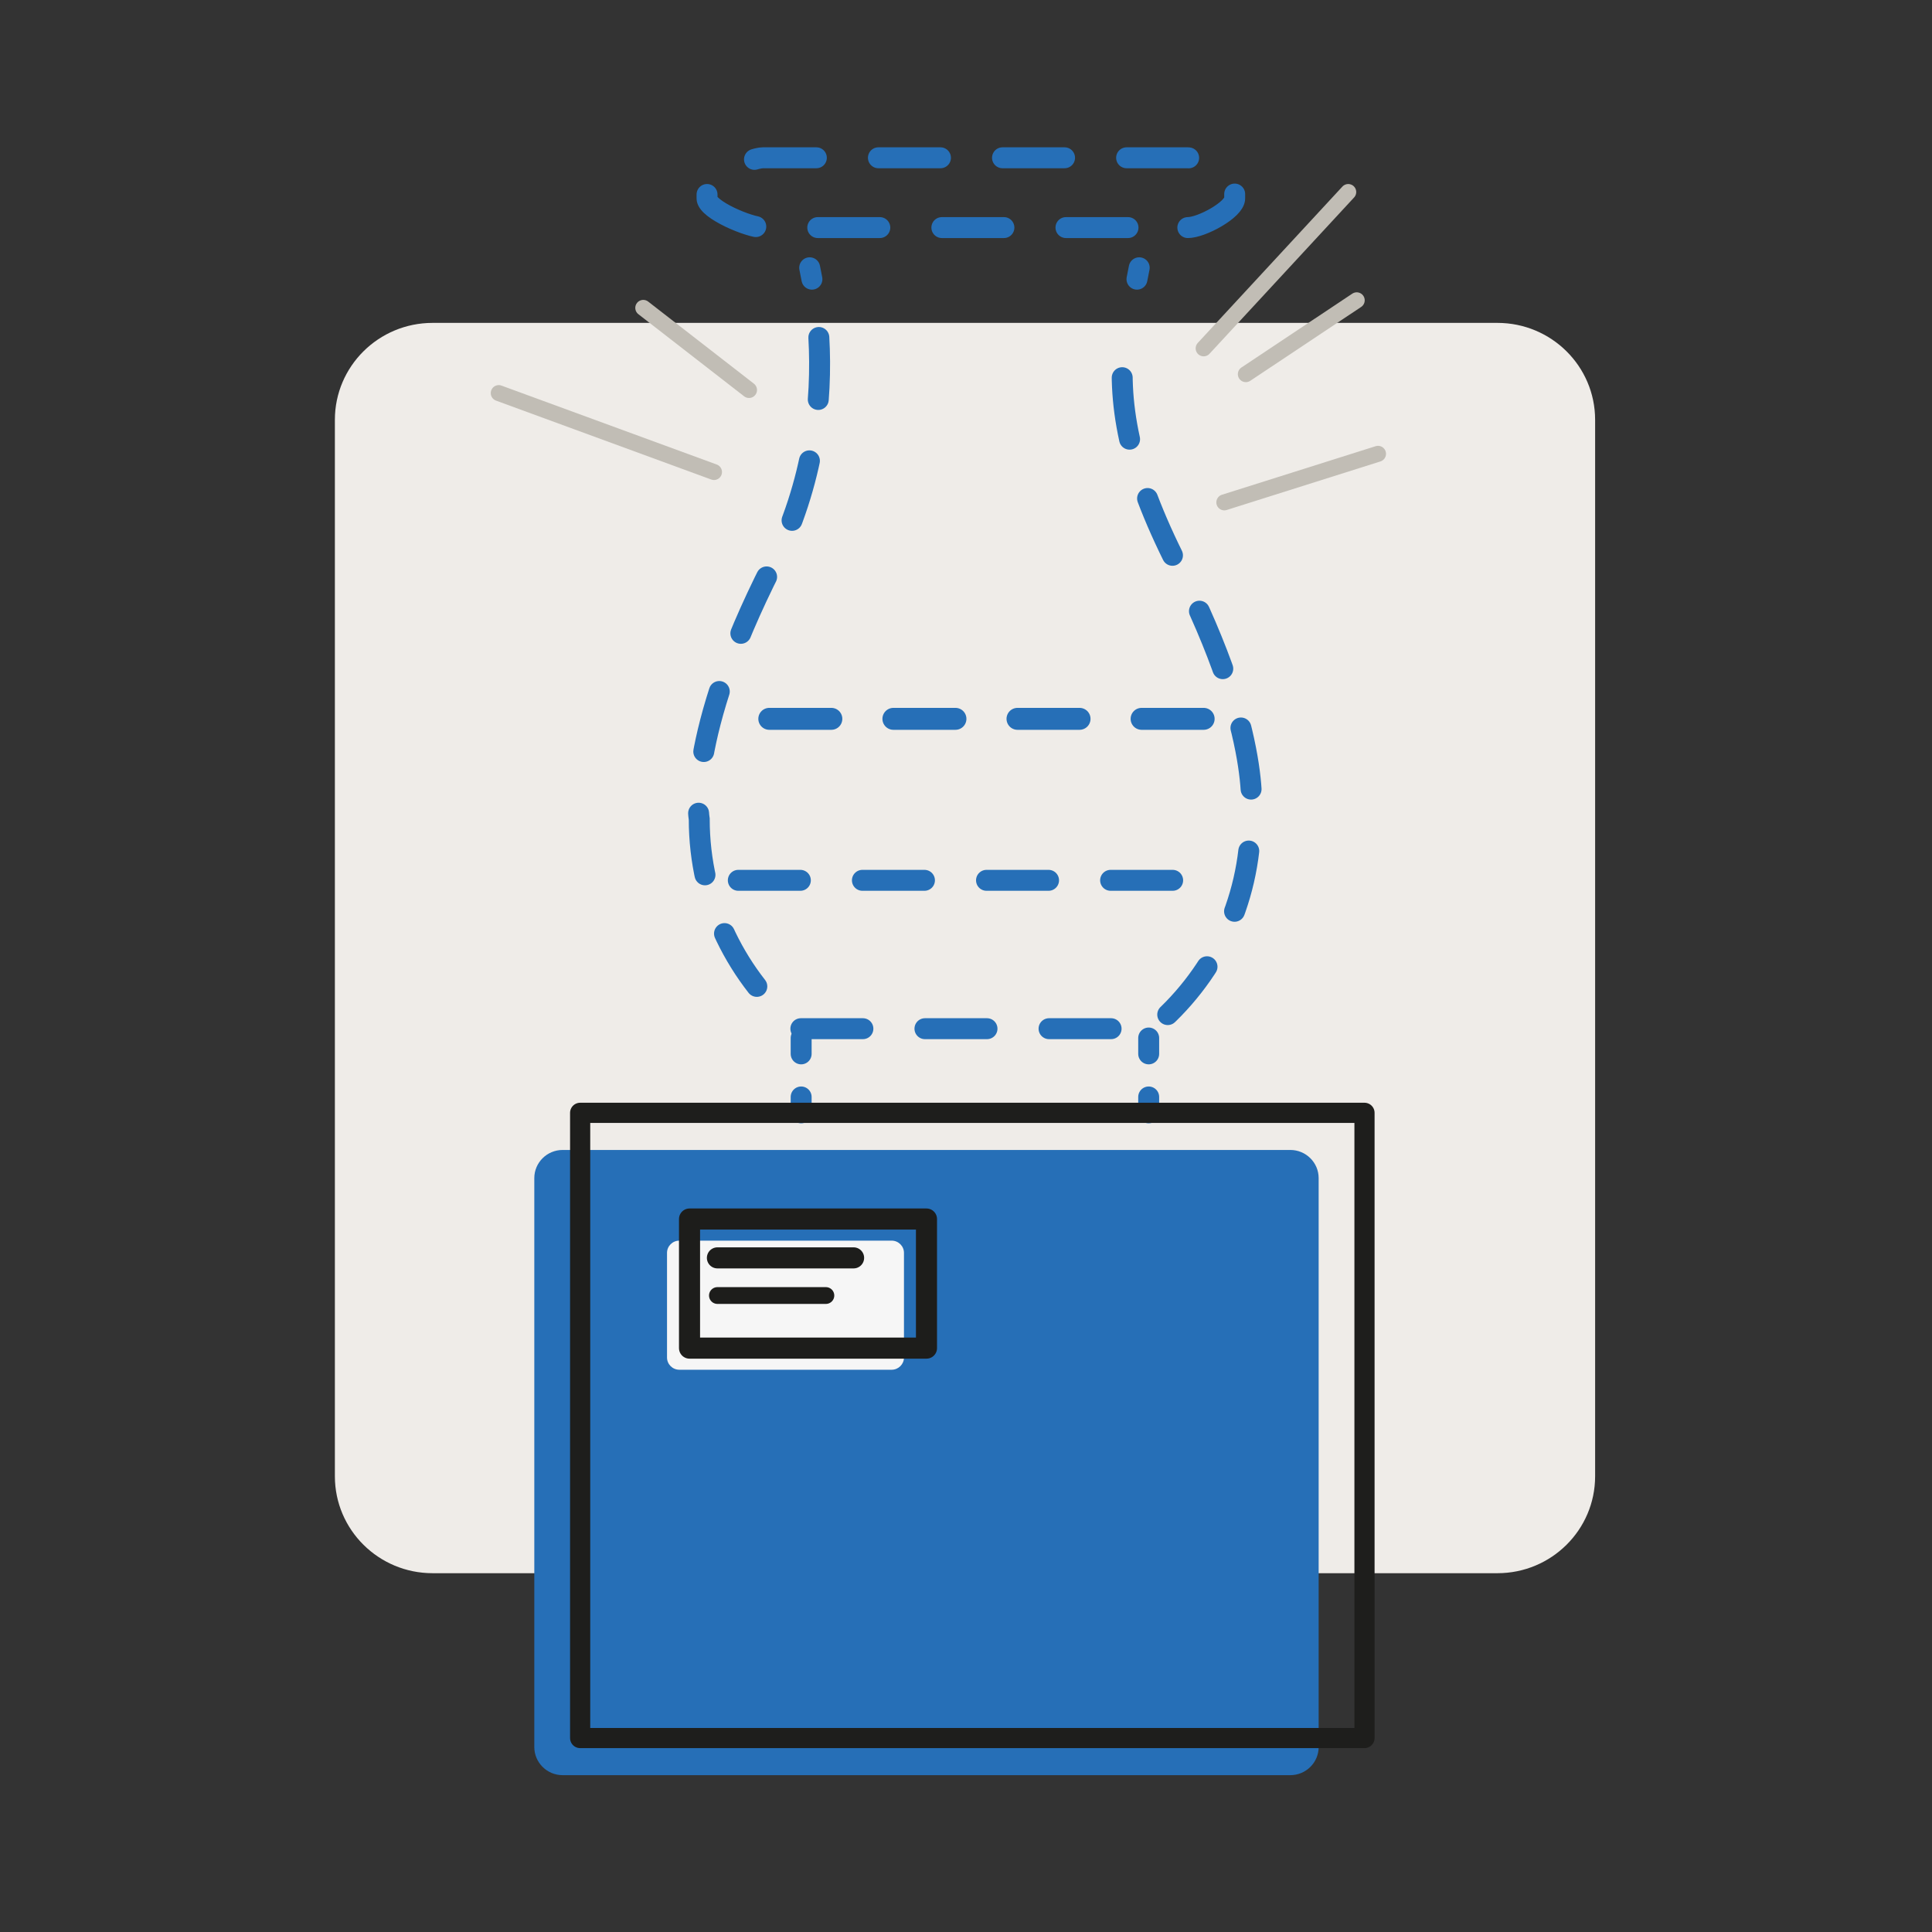 <svg width="600" height="600" viewBox="0 0 600 600" fill="none" xmlns="http://www.w3.org/2000/svg">
<rect x="0" y="0" width="600" height="600" fill="#333333" stroke="none"/>
<path d="M465.033 100.277H134.345C117.586 100.277 104 113.756 104 130.383V458.466C104 475.094 117.586 488.572 134.345 488.572H465.033C481.793 488.572 495.379 475.094 495.379 458.466V130.383C495.379 113.756 481.793 100.277 465.033 100.277Z" fill="#EFECE8"/>
<path d="M251.453 83.159C251.689 84.272 251.92 85.459 252.151 86.699" stroke="#266FB7" stroke-width="6.503" stroke-miterlimit="10" stroke-linecap="round" stroke-dasharray="19.27 19.27"/>
<path d="M353.795 83.159C353.558 84.272 353.327 85.459 353.097 86.699" stroke="#266FB7" stroke-width="6.503" stroke-miterlimit="10" stroke-linecap="round" stroke-dasharray="19.27 19.27"/>
<path d="M254.299 104.805C255.397 124.151 253.055 149.645 239.8 175.716C212.477 229.444 217.156 254.395 217.156 254.395C217.156 280.522 229.058 303.884 247.762 319.467H357.794C376.498 303.884 388.394 280.522 388.394 254.395C388.394 254.395 393.067 229.438 365.75 175.716C350.365 145.46 346.815 124.795 349.152 104.805" stroke="#266FB7" stroke-width="6.503" stroke-miterlimit="10" stroke-linecap="round" stroke-dasharray="19.27 19.27"/>
<path d="M368.89 70.677C373.203 70.677 383.441 65.093 383.441 61.603V59.397C383.441 55.907 373.203 49 368.89 49H236.958C232.644 49 219.578 55.907 219.578 59.397L219.578 61.603C219.578 65.093 232.644 70.677 236.958 70.677H368.89Z" stroke="#266FB7" stroke-width="6.503" stroke-miterlimit="10" stroke-linecap="round" stroke-dasharray="19.27 19.27"/>
<path d="M248.806 345.599V340.67" stroke="#266FB7" stroke-width="6.503" stroke-miterlimit="10" stroke-linecap="round" stroke-dasharray="14.45 14.45"/>
<path d="M248.806 327.291V322.363" stroke="#266FB7" stroke-width="6.503" stroke-miterlimit="10" stroke-linecap="round" stroke-dasharray="14.45 14.45"/>
<path d="M356.736 322.363V327.291" stroke="#266FB7" stroke-width="6.503" stroke-miterlimit="10" stroke-linecap="round" stroke-dasharray="14.45 14.45"/>
<path d="M356.736 340.671V345.599" stroke="#266FB7" stroke-width="6.503" stroke-miterlimit="10" stroke-linecap="round" stroke-dasharray="14.45 14.45"/>
<path d="M229.289 273.392H375.565" stroke="#266FB7" stroke-width="6.503" stroke-miterlimit="10" stroke-linecap="round" stroke-dasharray="19.27 19.27"/>
<path d="M373.803 223.242H231.74" stroke="#266FB7" stroke-width="6.816" stroke-miterlimit="10" stroke-linecap="round" stroke-dasharray="19.27 19.27"/>
<path d="M400.707 357.129H174.746C169.879 357.129 165.933 361.043 165.933 365.871V542.552C165.933 547.38 169.879 551.295 174.746 551.295H400.707C405.574 551.295 409.519 547.38 409.519 542.552V365.871C409.519 361.043 405.574 357.129 400.707 357.129Z" fill="#266FB7"/>
<path d="M423.757 345.598H180.172V539.764H423.757V345.598Z" stroke="#1E1E1C" stroke-width="6.262" stroke-linejoin="round"/>
<path d="M276.906 385.291H210.979C208.864 385.291 207.149 386.992 207.149 389.09V421.587C207.149 423.685 208.864 425.386 210.979 425.386H276.906C279.021 425.386 280.736 423.685 280.736 421.587V389.09C280.736 386.992 279.021 385.291 276.906 385.291Z" fill="#F6F6F6"/>
<path d="M287.727 378.577H214.14V418.672H287.727V378.577Z" stroke="#1D1D1B" stroke-width="6.545" stroke-linecap="round" stroke-linejoin="round"/>
<path d="M222.801 390.643H265.09" stroke="#1D1D1B" stroke-width="6.545" stroke-linecap="round" stroke-linejoin="round"/>
<path d="M222.801 402.336H256.484" stroke="#1D1D1B" stroke-width="5.214" stroke-linecap="round" stroke-linejoin="round"/>
<path d="M232.614 121.116L199.774 95.616" stroke="#C1BDB5" stroke-width="4.961" stroke-linecap="round" stroke-linejoin="round"/>
<path d="M221.738 146.592L154.888 122.079" stroke="#C1BDB5" stroke-width="4.961" stroke-linecap="round" stroke-linejoin="round"/>
<path d="M380.225 156.015L427.958 140.938" stroke="#C1BDB5" stroke-width="4.961" stroke-linecap="round" stroke-linejoin="round"/>
<path d="M386.907 116.197L421.343 93.262" stroke="#C1BDB5" stroke-width="4.961" stroke-linecap="round" stroke-linejoin="round"/>
<path d="M373.803 108.182L418.708 59.633" stroke="#C1BDB5" stroke-width="4.961" stroke-linecap="round" stroke-linejoin="round"/>
</svg>
